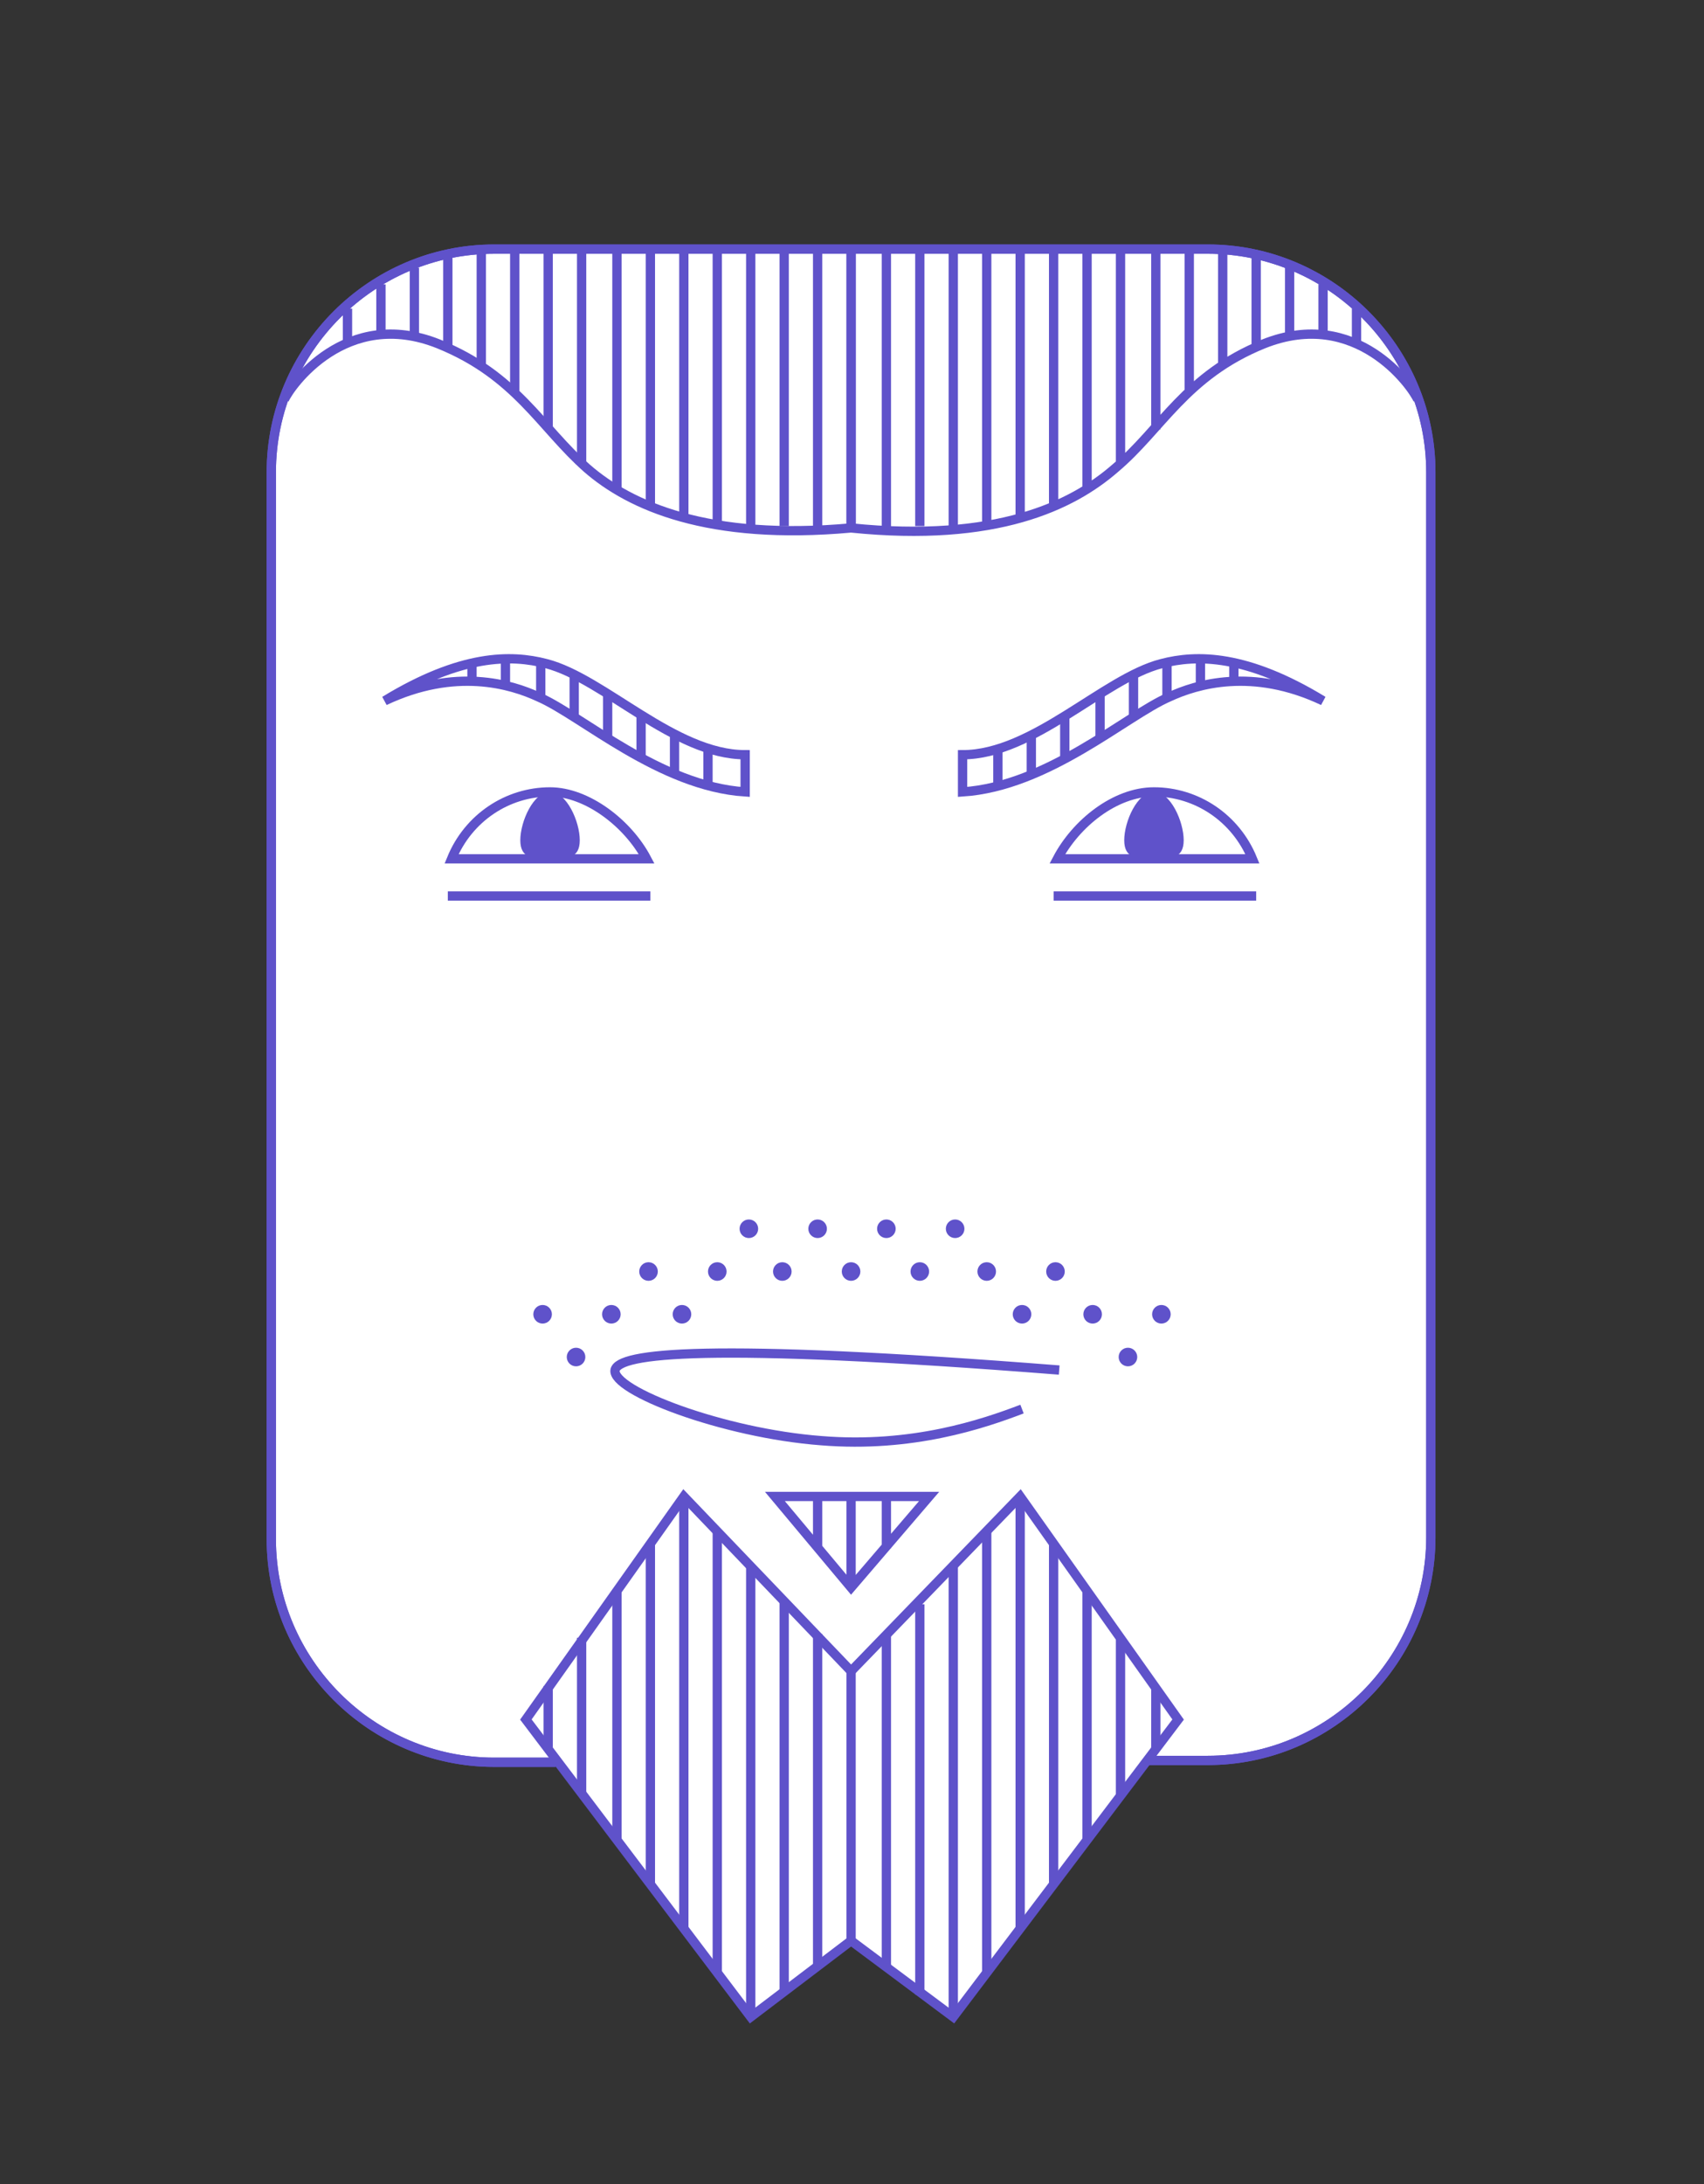 <svg xmlns="http://www.w3.org/2000/svg" viewBox="0 0 91.7 117.5"><rect x="0" y="0" width="91.7" height="117.5" fill="#333333" stroke="none"/><path fill="#FFF" stroke="#5F52CA" stroke-width=".5" stroke-miterlimit="10" d="M29.9 94.8h-3.3c-6.6 0-12-5.4-12-12V25.4c0-6.6 5.4-12 12-12H65c6.6 0 12 5.4 12 12v57.3c0 6.6-5.4 12-12 12h-3.2"/><path fill="none" stroke="#5F52CA" stroke-width=".5" stroke-miterlimit="10" d="M29.9 94.8h-3.3c-6.6 0-12-5.4-12-12V25.4c0-6.6 5.4-12 12-12H65c6.6 0 12 5.4 12 12v57.3c0 6.6-5.4 12-12 12h-3.2"/><path fill="none" stroke="#5F52CA" stroke-width=".5" stroke-miterlimit="10" d="M15.3 21.5c.3-.7 3.3-5 8.3-3 4.2 1.7 5.5 4.5 8 6.7 2.3 2 6.5 3.9 14.2 3.2 7.8.8 11.9-1.2 14.2-3.2 2.5-2.1 3.8-5 8-6.7 5-2 8 2.3 8.3 3M45.8 28.3V13.4M47.7 13.4v15.1M49.5 28.3v-15M51.3 13.3v15.1M53.1 28.3v-15M54.9 13.4v14.5M56.7 27.2V13.4M58.5 13.4v12.9M60.3 24.9V13.5M62.2 13.5v9.6M64 21.1v-7.7M65.8 13.4v6.3M67.6 18.7v-5M69.4 14.4v3.7M71.2 18v-2.7M73 16.6v1.9"/><g fill="none" stroke="#5F52CA" stroke-width=".5" stroke-miterlimit="10"><path d="M45.8 28.4V13.5M44 13.5v15.1M42.2 28.3V13.4M40.4 13.4v15.1M38.6 28.3V13.4M36.8 13.5v14.4M35 27.2V13.5M33.2 13.5v12.8M31.3 25V13.6M29.5 13.6v9.5M27.7 21.2v-7.7M25.9 13.5v6.2M24.1 18.8v-5M22.3 14.4v3.7M20.5 18v-2.7M18.7 16.6v2"/></g><path fill="none" stroke="#5F52CA" stroke-width=".5" stroke-miterlimit="10" d="M71.2 37.7c-4.1-2.5-6.8-2.5-8.7-2-3.1.8-6.9 4.9-10.7 4.9v2c4.6-.3 8.8-4.1 11.1-5.1 1.5-.7 4.5-1.6 8.3.2zM20.7 37.7c4.1-2.5 6.8-2.5 8.7-2 3.1.8 6.9 4.9 10.7 4.9v2c-4.6-.3-8.8-4.1-11.1-5.1-1.5-.7-4.5-1.6-8.3.2zM50 80.5l-4.2 4.9-4.1-4.9zM45.8 80.5v4.9M47.7 80.5v2.8M44 80.5v2.8M57 73.7c-19.1-1.5-23.7-.9-23.9 0-.2 1.1 5.8 3.4 11.1 3.8 4.9.4 8.7-.9 10.8-1.7"/><path fill="#FFF" stroke="#5F52CA" stroke-width=".5" stroke-miterlimit="10" d="M45.8 104.4l-5.4 4.1-12.1-16 8.5-12 9 9.4 9.1-9.4 8.5 12-12.1 16z"/><path fill="none" stroke="#5F52CA" stroke-width=".5" stroke-miterlimit="10" d="M45.8 89.9v14.5M47.7 105.8V88M49.5 86.3v21M51.3 108.5V84.3M53.1 82.4v23.8M54.9 103.8V80.7M56.7 83.1v18.3M58.5 99V85.6M60.3 88.2v8.4M62.2 94.1v-3.3M44 105.7V87.9M42.2 86.2v21M40.4 108.4V84.2M38.6 82.3v23.8M36.8 103.7V80.6M35 83v18.3M33.2 98.9V85.5M31.3 88.1v8.4M29.5 94v-3.3M56.9 46.2h10.5c-.9-2.2-3-3.6-5.3-3.6-2.1 0-4.2 1.7-5.2 3.6z"/><path fill="#5F52CA" d="M63.7 45.2c0 1-.7 1-1.6 1s-1.6 0-1.6-1 .7-2.6 1.6-2.6 1.6 1.6 1.6 2.6z"/><path fill="none" stroke="#5F52CA" stroke-width=".5" stroke-miterlimit="10" d="M34.8 46.2H24.3c.9-2.2 3-3.6 5.3-3.6 2 0 4.2 1.7 5.2 3.6z"/><path fill="#5F52CA" d="M28 45.2c0 1 .7 1 1.6 1s1.6 0 1.6-1-.7-2.6-1.6-2.6-1.6 1.6-1.6 2.6z"/><circle fill="#5F52CA" cx="47.7" cy="66.1" r=".5"/><circle fill="#5F52CA" cx="49.5" cy="68.4" r=".5"/><circle fill="#5F52CA" cx="51.4" cy="66.1" r=".5"/><circle fill="#5F52CA" cx="53.1" cy="68.4" r=".5"/><circle fill="#5F52CA" cx="55" cy="70.7" r=".5"/><circle fill="#5F52CA" cx="56.8" cy="68.4" r=".5"/><circle fill="#5F52CA" cx="58.8" cy="70.7" r=".5"/><circle fill="#5F52CA" cx="60.7" cy="73" r=".5"/><circle fill="#5F52CA" cx="62.5" cy="70.7" r=".5"/><circle fill="#5F52CA" cx="45.8" cy="68.4" r=".5"/><circle fill="#5F52CA" cx="44" cy="66.1" r=".5"/><circle fill="#5F52CA" cx="42.1" cy="68.4" r=".5"/><circle fill="#5F52CA" cx="40.3" cy="66.1" r=".5"/><circle fill="#5F52CA" cx="38.6" cy="68.4" r=".5"/><circle fill="#5F52CA" cx="36.7" cy="70.7" r=".5"/><circle fill="#5F52CA" cx="34.9" cy="68.4" r=".5"/><circle fill="#5F52CA" cx="32.9" cy="70.7" r=".5"/><circle fill="#5F52CA" cx="31" cy="73" r=".5"/><circle fill="#5F52CA" cx="29.2" cy="70.7" r=".5"/><path fill="none" stroke="#5F52CA" stroke-width=".5" stroke-miterlimit="10" d="M53.7 42.2v-2M55.5 39.5v2.2M57.3 40.8v-2.3M59.2 37.3v2.4M61 38.6v-2.4M62.8 35.6v1.9M64.6 36.9v-1.5M66.4 35.7v1.1M38.1 42.2v-2M36.3 39.5v2.2M34.5 40.8v-2.3M32.7 37.3v2.4M30.9 38.6v-2.4M29.1 35.6v1.9M27.2 36.9v-1.5M25.4 35.7v1.1M24.1 48.2H35M56.7 48.2h10.9"/></svg>